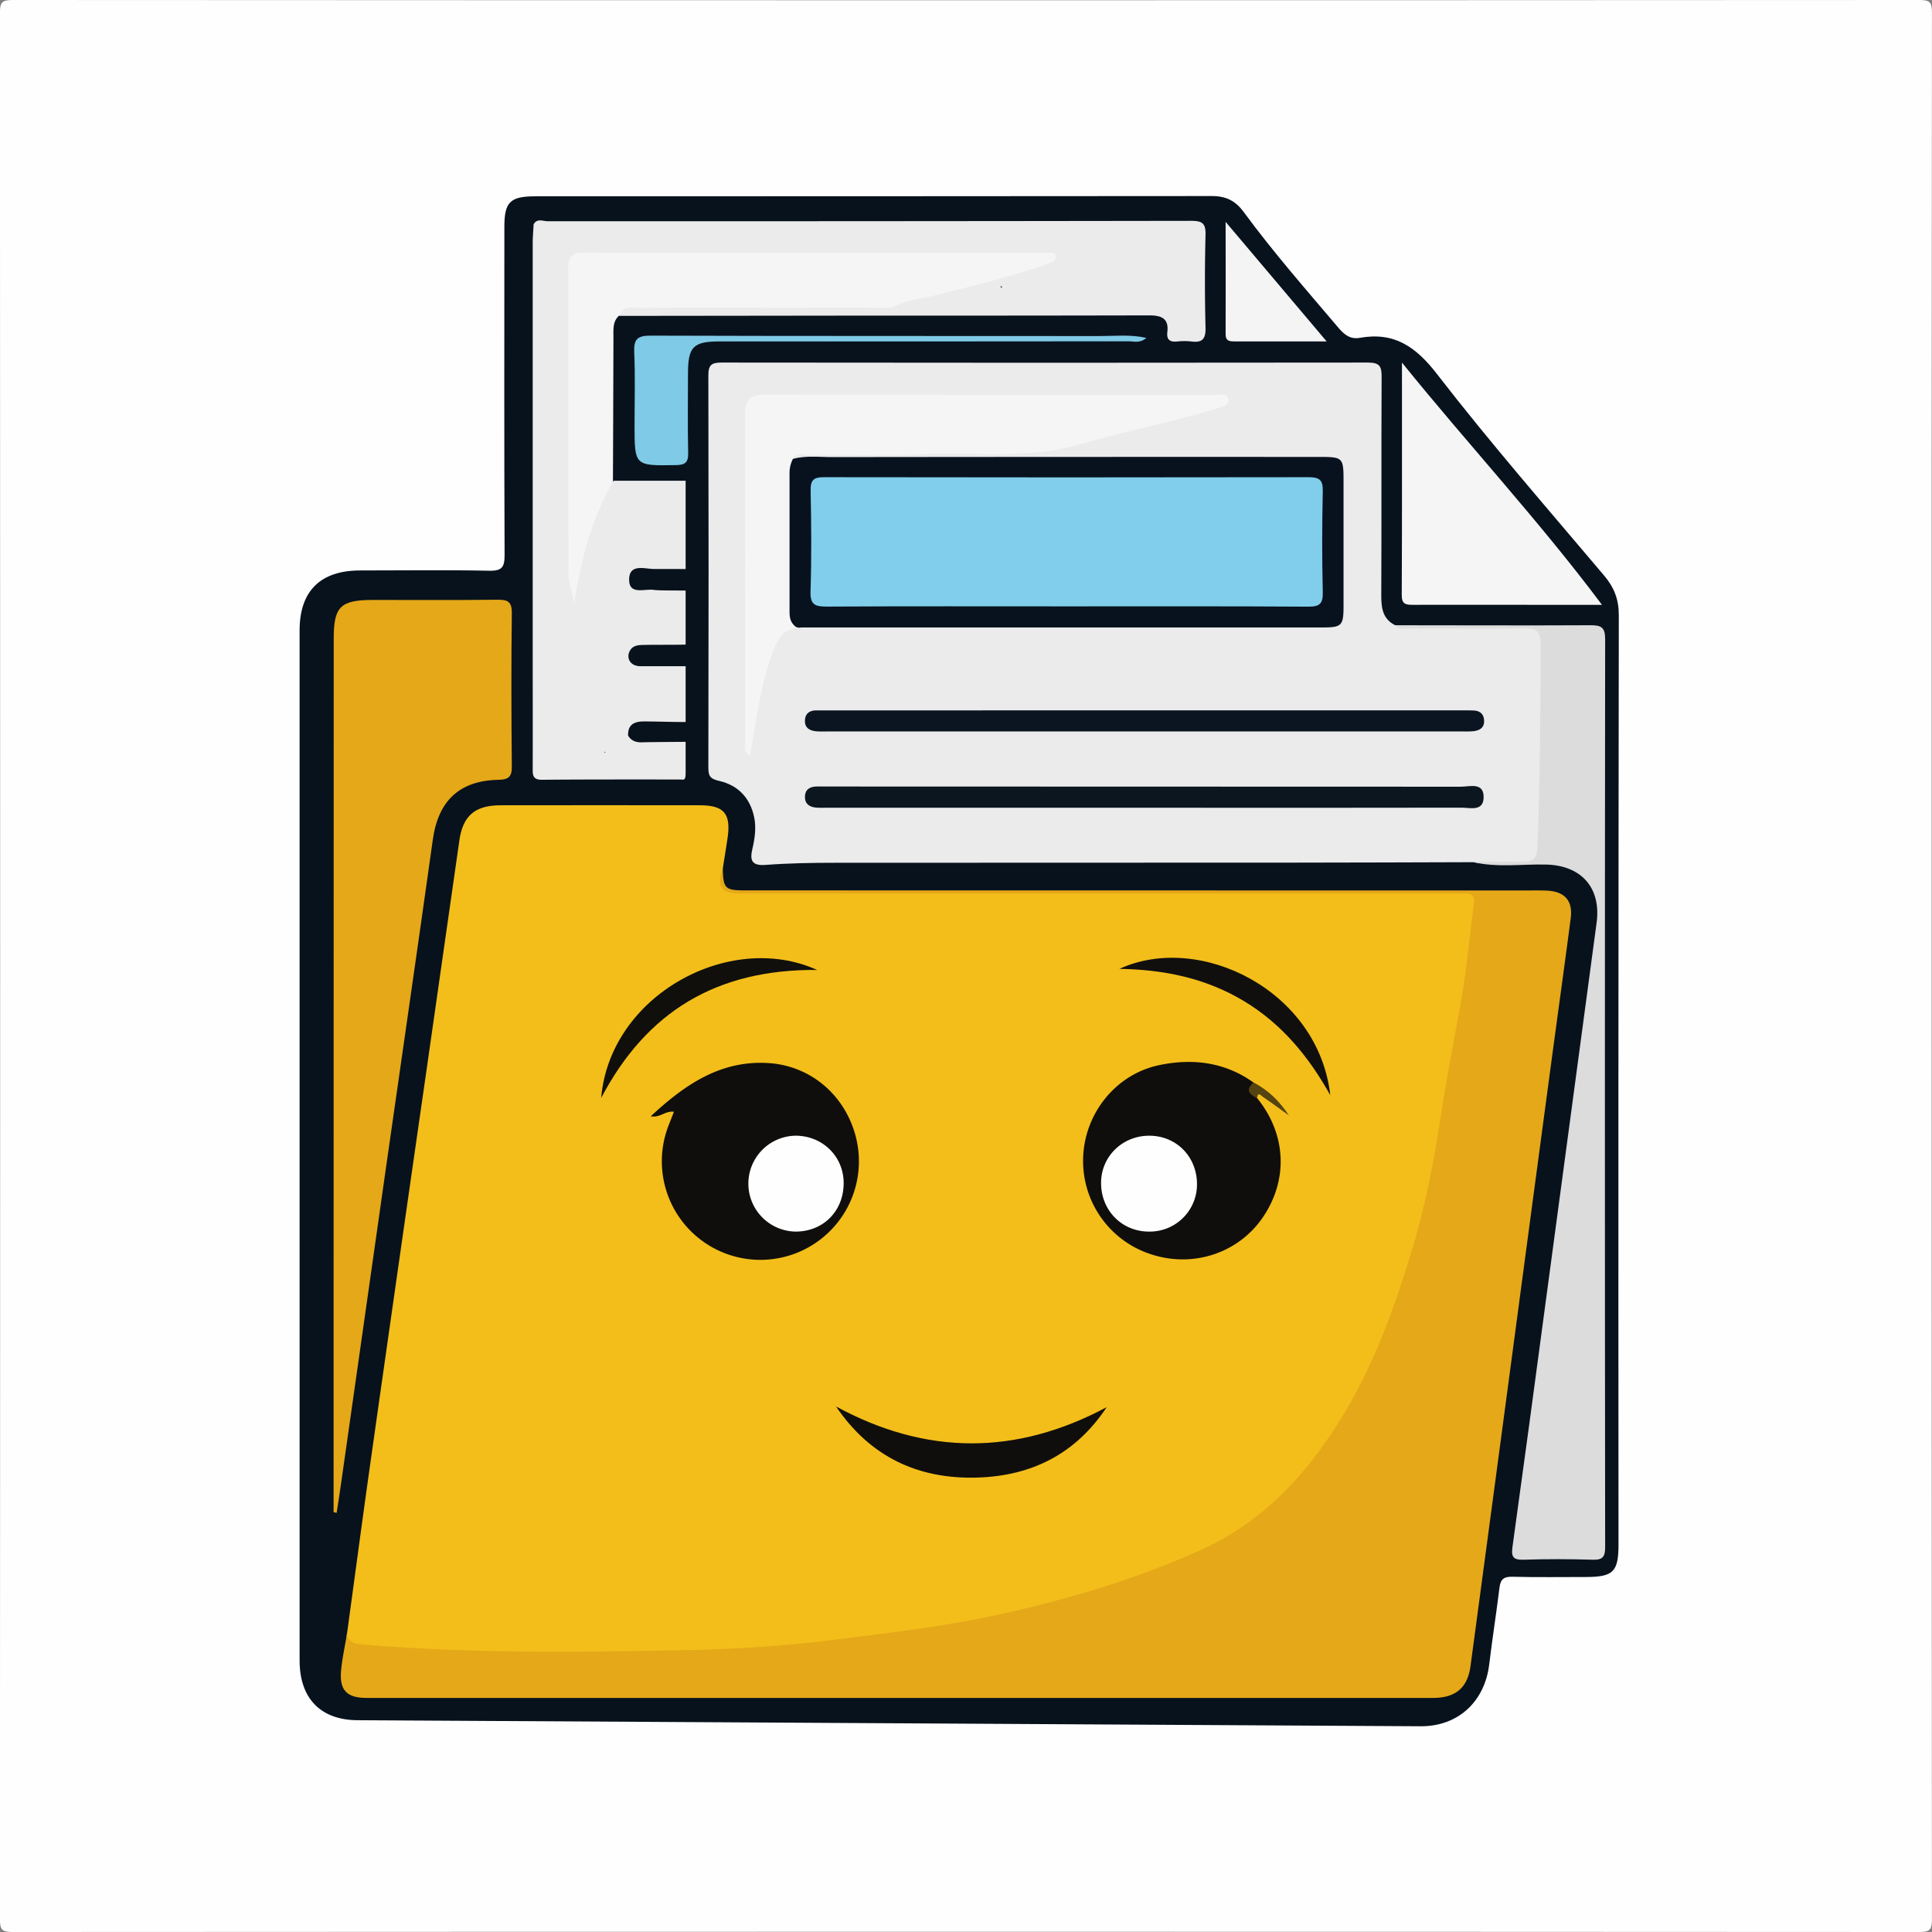 <svg id="Capa_1" data-name="Capa 1" xmlns="http://www.w3.org/2000/svg" viewBox="0 0 1073 1073"><rect x="0" y="0" width="1073" height="1073" fill="#808080" stroke="none"/><defs><style>.cls-1{fill:#fefefe;}.cls-2{fill:#08121d;}.cls-3{fill:#f3be1a;}.cls-4{fill:#ebebeb;}.cls-5{fill:#e5a818;}.cls-6{fill:#dcdcdc;}.cls-7{fill:#f5f5f5;}.cls-8{fill:#7fcae6;}.cls-9{fill:#f4f4f4;}.cls-10{fill:#100e0c;}.cls-11{fill:#100e0d;}.cls-12{fill:#100f0c;}.cls-13{fill:#110f0e;}.cls-14{fill:#554410;}.cls-15{fill:#08121e;}.cls-16{fill:#0b1521;}.cls-17{fill:#0b161f;}.cls-18{fill:#80ceeb;}</style></defs><title>carpeta</title><path class="cls-1" d="M1076,541.38q0,264.23.17,528.44c0,6-1.18,7.18-7.18,7.18q-529.32-.29-1058.65,0c-6,0-7.18-1.18-7.17-7.18q.27-529.32,0-1058.64C3.2,5.18,4.38,4,10.38,4Q539.72,4.29,1069,4c6,0,7.19,1.17,7.18,7.18Q1075.9,276.27,1076,541.38Z" transform="translate(-3.21 -4)"/><path class="cls-2" d="M169.6,639.76q0-142.82,0-285.63c0-21.84,11.51-33.29,33.56-33.31,24,0,47.9-.33,71.84.15,7.17.14,8.47-2.16,8.45-8.82-.26-60.75-.15-121.49-.12-182.24,0-13.71,3.22-16.88,17.12-16.88q187.94,0,375.87-.15c7.86,0,13.07,2.66,17.65,8.89,16.42,22.36,34.72,43.21,52.65,64.35,3.29,3.87,6.58,6.43,11.79,5.51,19.12-3.4,31.09,4.85,42.94,20.18,29.61,38.3,61.51,74.84,92.77,111.85,5.57,6.6,8.17,13.23,8.15,22.06q-.35,258-.17,516.06c0,15.07-2.86,18-17.79,18.06-13.73,0-27.46.22-41.18-.14-4.86-.13-6.58,1.55-7.15,6.17-1.72,14.19-4,28.32-5.68,42.51-2.51,20.77-17.38,34.47-38.06,34.36q-295.26-1.63-590.5-3.36c-20.52-.12-32.13-12.19-32.13-33.11Q169.59,783,169.6,639.76Z" transform="translate(-3.21 -4)"/><path class="cls-3" d="M195.9,911.54c4.46-32.62,8.79-65.26,13.41-97.86Q224.52,706.34,240,599q9.15-64.06,18.32-128.12c2-14,8.8-19.62,23.08-19.64q55.17-.06,110.33,0c13.74,0,17.58,4.69,15.51,18.52-.82,5.47-1.71,10.93-2.58,16.39-1.59,11.27.09,13.15,11.87,13.15H812.4c12,0,12,.31,10.9,12.49C819,557.21,810.75,602,802.55,646.73c-8.33,45.45-22.12,89.54-43.48,130.84-14.62,28.29-33,53.82-58.78,73-19.88,14.82-43.06,23.29-66.1,31.59a576.16,576.16,0,0,1-109.37,27.42q-45.81,6.93-92.11,10.7c-56.57,4.59-113.17,2.36-169.75,3.12-19.59.27-38.87-4-58.48-3.93C200.09,919.54,194.53,918.72,195.9,911.54Z" transform="translate(-3.21 -4)"/><path class="cls-4" d="M821.46,482.84c-33,.09-66,.24-98.94.25q-127.86.06-255.72.08c-12.82,0-25.67.23-38.44,1.19-7.89.6-8.73-2.82-7.27-9,1.35-5.72,2.16-11.59,1-17.37-2.18-10.7-8.82-17.82-19.4-20.27-4.49-1.05-6.08-2.26-6.07-7.1q.25-109,0-218.06c0-5.87,1.68-7.21,7.36-7.2q179.54.24,359.06,0c6.6,0,7.53,2.34,7.5,8-.21,40.57,0,81.15-.19,121.73,0,6.83.93,12.8,7.75,16.16,11.84,1.95,23.76.59,35.63.83,12.81.26,25.64.37,38.43-.07,6.46-.22,9.21,2.35,9.23,8.42.13,26.49,1.1,53-.51,79.46-.65,10.76-.71,21.51-1.17,32.26-.43,9.85-2.11,11.52-12.12,11.34C838.86,483.3,830.13,484.35,821.46,482.84Z" transform="translate(-3.21 -4)"/><path class="cls-5" d="M195.9,911.54c1.11,5.24,5.17,5.47,9.41,5.83,60.83,5.14,121.82,4.23,182.71,3a787.69,787.69,0,0,0,82.41-6.15c29.63-3.75,59.3-7.23,88.43-13.69,37.66-8.36,74.47-19.29,110-35.08s59.74-42.09,79.51-74.2c18-29.27,29.45-61.28,39.25-93.78,7.15-23.71,11.88-48.13,15.66-72.83,3.06-19.91,6.84-39.88,10.54-59.78,3.66-19.61,5.42-39.59,8-59.41.48-3.73-1.36-5.38-5.07-5.23-2.33.09-4.67,0-7,0H415.35c-11.75,0-14.31-3.41-10.72-14,.28,11.36,1.19,12.28,12.72,12.28l432.76.06c4.09,0,8.19-.12,12.27.08,9.89.49,14.45,5.63,13.18,15.36-3.43,26.31-7.11,52.6-10.64,78.9Q853,681.75,841.16,770.63,830.56,850,819.91,929.31C818.26,941.46,811.59,947,799,947q-296.1,0-592.2,0c-11.18,0-15.27-4.5-14.11-15.74C193.36,924.66,194.8,918.12,195.9,911.54Z" transform="translate(-3.21 -4)"/><path class="cls-5" d="M188.48,843.83V785.27q0-213.33.07-426.64c0-17.68,3.72-21.41,21.61-21.43,23.07,0,46.14.16,69.21-.12,5.73-.07,8.18.95,8.1,7.5-.36,28.32-.27,56.65,0,85,.06,5.7-1.64,7.41-7.37,7.51-21.79.41-33.51,11.75-36.51,33.21-8.44,60.35-17.24,120.65-25.84,181q-12.54,87.9-25,175.81c-.81,5.72-1.71,11.42-2.57,17.12Z" transform="translate(-3.21 -4)"/><path class="cls-6" d="M821.46,482.84c9-.08,18.1-.37,27.13-.15,5.85.14,8.24-1.83,8.48-8,1.44-37.57,1.72-75.15,1.83-112.75,0-7.64-2.66-9.18-9.6-9.05-20.72.4-41.44.19-62.17.09-3,0-6.5,1.2-9.06-1.73,36.21,0,72.41.19,108.61,0,5.77,0,8,1.16,8,7.59q-.28,252.24,0,504.5c0,5.32-1.42,7.06-6.86,6.9-12.83-.38-25.7-.43-38.53,0-5.82.2-6.81-1.8-6.09-7q9.29-67.17,18.22-134.38,14.31-106.23,28.53-212.46c2.59-19.56-8.73-31.91-28.38-32.25C848.16,483.9,834.72,485.88,821.46,482.84Z" transform="translate(-3.21 -4)"/><path class="cls-7" d="M494.06,177.51q-68.61.08-137.23.19c-3.33,0-7.06-1.33-9.93,1.72-3.38,3.16-3,7.28-3,11.35q-.1,39.58-.27,79.16c0,4.07,0,6.35-1.52,9.12-8.93,16.18-12.14,34-15,51.89-.37,2.3-.45,4.66-1.28,6.87-.62,1.65-1.39,3.32-3.5,3.34s-3-1.62-3.49-3.32a69.67,69.67,0,0,1-2.58-18.15q-.07-81.9,0-163.8c0-11.3,2.69-14.1,14-14.13q124.82-.24,249.63-.05c1.17,0-.28-.13.87,0,3.83.56,9.33-.83,10.09,4.45.71,4.92-4.35,6.34-8.16,7.68-27,9.51-54.8,16.24-82.82,22A20.71,20.71,0,0,0,494.06,177.51Z" transform="translate(-3.21 -4)"/><path class="cls-7" d="M781.83,205.37c37.26,46.12,76,87.64,111.09,134.54H854.7c-22.19,0-44.37-.08-66.56,0-4,0-6.45-.16-6.42-5.41C781.92,292.29,781.83,250.06,781.83,205.37Z" transform="translate(-3.21 -4)"/><path class="cls-8" d="M639.87,191.66c-3.59,3.16-6.93,1.89-9.94,1.89q-113.46.12-226.92.07c-14.85,0-17.71,2.94-17.7,18,0,14.6-.25,29.21.1,43.81.13,5.43-1.62,6.81-6.91,6.89-22.87.35-22.87.53-22.87-22.37,0-13.43.42-26.88-.18-40.29-.32-7.24,1.7-9.27,9.07-9.25,83.23.27,166.47.14,249.7.23C622.48,190.64,630.87,189.65,639.87,191.66Z" transform="translate(-3.21 -4)"/><path class="cls-9" d="M740,193.61H689.12c-2.75,0-5.24,0-5.22-4,.09-20,0-40,0-62.39Z" transform="translate(-3.21 -4)"/><path class="cls-10" d="M377.5,621.45c-4.95-.58-7.71,3.46-12.87,2.52,19.09-17.75,39.1-31.41,65.88-29.52,23.59,1.66,42.6,18.49,48.2,41.68a54.73,54.73,0,1,1-104.27-6.84C375.37,626.89,376.32,624.49,377.5,621.45Z" transform="translate(-3.21 -4)"/><path class="cls-10" d="M701.39,613.86c16.27,20,17.44,45.46,3.06,66.4-13.58,19.77-38.66,28-61.93,20.36a54.44,54.44,0,0,1-37.74-54c.91-24.15,17.89-45.82,41.92-51,18.43-3.93,36.61-1.94,52.64,9.57C699.57,608.2,697.93,611.63,701.39,613.86Z" transform="translate(-3.21 -4)"/><path class="cls-11" d="M467.54,785.14c50.1,27.21,100,27.25,150.3.38-17.1,25.86-41.52,38.14-71.67,39.09C513.16,825.65,486.52,813.15,467.54,785.14Z" transform="translate(-3.21 -4)"/><path class="cls-12" d="M457,542.69c-55.72-.47-94.65,23.09-119.91,71.09C341.94,556.82,408.35,520.66,457,542.69Z" transform="translate(-3.21 -4)"/><path class="cls-13" d="M624.93,542.09c44.47-20.45,110.48,11.84,117.1,70.16-11.83-21.21-26.78-39.48-47.79-52.17C672.9,547.2,649.5,542.46,624.93,542.09Z" transform="translate(-3.21 -4)"/><path class="cls-14" d="M701.39,613.86c-4.27-2-6.74-4.5-2-8.66,8.24,4.18,14.56,10.52,19.68,18.31-4.78-3.44-9.51-7-14.38-10.25C703.81,612.7,701.73,609.87,701.39,613.86Z" transform="translate(-3.21 -4)"/><path class="cls-7" d="M445.06,352.89c-6.65,1-9.46,5.28-11.94,11.35-7.75,19-9.43,39.27-13.42,59.19-3.94-1.5-2.62-4.87-2.62-7.46-.08-60.7,0-121.41-.15-182.12,0-8.06,3.45-10.69,11.14-10.68q124.77.2,249.54.16c2.83,0,7.41-1.76,7.87,2.79.32,3.21-3.74,3.8-6.52,4.69-24.57,7.91-50.2,12.22-74.69,19.64-30.13,9.13-60,4.4-89.93,5.83-20.67,1-41.43.13-62.16.26-2.95,0-6.58-1.5-8.61,2.33,1.05,1.54,1,3.29,1,5C444.23,293.57,443.63,323.23,445.06,352.89Z" transform="translate(-3.21 -4)"/><path class="cls-15" d="M445,352c-2.91-2.5-3.29-5-3.29-8.52q0-38.1,0-76.22a16.94,16.94,0,0,1,1.88-8.39c7.19-1.93,14.53-1,21.78-1q135.24-.16,270.46-.1c13.29,0,13.57.29,13.56,13.73,0,23.05,0,46.1,0,69.15,0,10.95-1,11.83-12,11.83q-144.42,0-288.84,0C447.34,352.47,447,353,445,352Z" transform="translate(-3.21 -4)"/><path class="cls-16" d="M638.64,398.52q88.44,0,176.89,0c2,0,4.09,0,6.13.08,3.34.17,5.5,1.75,5.77,5.29.32,4.13-2.25,5.74-5.8,6.19a48,48,0,0,1-6.12.15l-352,0c-2.34,0-4.68.12-7-.09-3.53-.33-6.35-1.84-6.25-5.87.09-3.85,2.43-5.73,6.26-5.72,2.34,0,4.67,0,7,0Z" transform="translate(-3.21 -4)"/><path class="cls-17" d="M638.72,452.6h-176c-2,0-4.1.09-6.13-.07-3.59-.26-6.28-1.84-6.32-5.82s2.37-5.73,6.12-5.89c1.75-.08,3.5,0,5.25,0q176.48,0,352.95.1c4.9,0,12.85-2.7,12.6,6.11-.23,7.8-7.6,5.52-12.4,5.53Q726.74,452.7,638.72,452.6Z" transform="translate(-3.21 -4)"/><path class="cls-4" d="M672.74,186q-.66-25.84,0-51.7c.15-6.24-1.82-7.65-7.88-7.65q-178.77.27-357.53.22c-2.56,0-5.86-1.79-7.76,1.74-.17,3.48-.5,7-.5,10.44q0,114.13,0,228.28c0,21,.05,42,0,63,0,3.66-.31,6.78,5.13,6.74,25.36-.22,50.73-.16,76.09-.16C383,436.88,384,438,384,433V416c-6.64.05-21.37.15-23.75.26-3.4.17-6.33-.57-8.2-3.73-.21-6.1,3.4-7.85,8.74-7.85,7.21,0,15.49.32,23.21.32V374c-5.88,0-19,0-25,0s-7.92-4.63-6.14-8.26c1.72-3.47,5-3.5,8.24-3.56,6.37-.13,16.53,0,22.9-.18V332c-3.49-.12-14.3.09-17.74-.39-5.17-.72-13.86,3.05-13.63-6,.22-8.75,8.78-5.59,14-5.59H384V271H344c-12.54,21.54-18.15,44.31-22.05,68.83-.37-6.13-3-11.55-3.05-17.34,0-56.66,0-113.33-.11-170,0-6.1,2.34-8.2,8.31-8.19q128.37.16,256.75.13c2.07,0,5.42-1.21,5.72,2.1.24,2.65-2.9,3.45-5,4.18-19.5,6.73-39.46,11.81-59.49,16.74-9,2.2-18.54,3-26.87,7.47l-5.32,0c-19.75-.17-39.5,0-59.26-.05-25,0-50-.13-74.95.11-4.23,0-9.55-1.48-11.76,4.46q64-.07,127.94-.15c55.5,0,111,0,166.5-.13,6.68,0,11.07,1.5,10.18,9.18-.52,4.41,1.39,5.72,5.48,5.32a34.52,34.52,0,0,1,7.87,0C670.92,194.44,672.9,192.27,672.74,186ZM339.21,421.47q.09.31.21.63c-.22-.14-.43-.25-.65-.38ZM559.52,164c-.27-.33-.54-.67-.82-1.06.33.1.65.18,1,.25A4,4,0,0,0,559.52,164Z" transform="translate(-3.21 -4)"/><path class="cls-1" d="M444.82,634.75c15-.1,26.81,11.28,26.94,26.06.14,15.6-11.18,27.17-26.62,27.19a26.63,26.63,0,0,1-.32-53.25Z" transform="translate(-3.21 -4)"/><path class="cls-1" d="M668,661.67A26.22,26.22,0,0,1,641.31,688c-15.21,0-26.79-12-26.58-27.4.21-14.65,12.2-26.06,27.16-25.84S668,646.65,668,661.67Z" transform="translate(-3.21 -4)"/><path class="cls-18" d="M595.49,340.77c-44.4,0-88.79-.13-133.19.12-6.46,0-9.17-1.05-8.94-8.41.59-18.68.44-37.39.06-56.07-.11-5.89,1.76-7.4,7.44-7.39q134.49.23,269,0c6,0,8.14,1.37,8,7.72-.41,18.68-.46,37.39,0,56.07.18,6.72-1.89,8.16-8.32,8.12C684.86,340.64,640.17,340.78,595.49,340.77Z" transform="translate(-3.21 -4)"/></svg>
